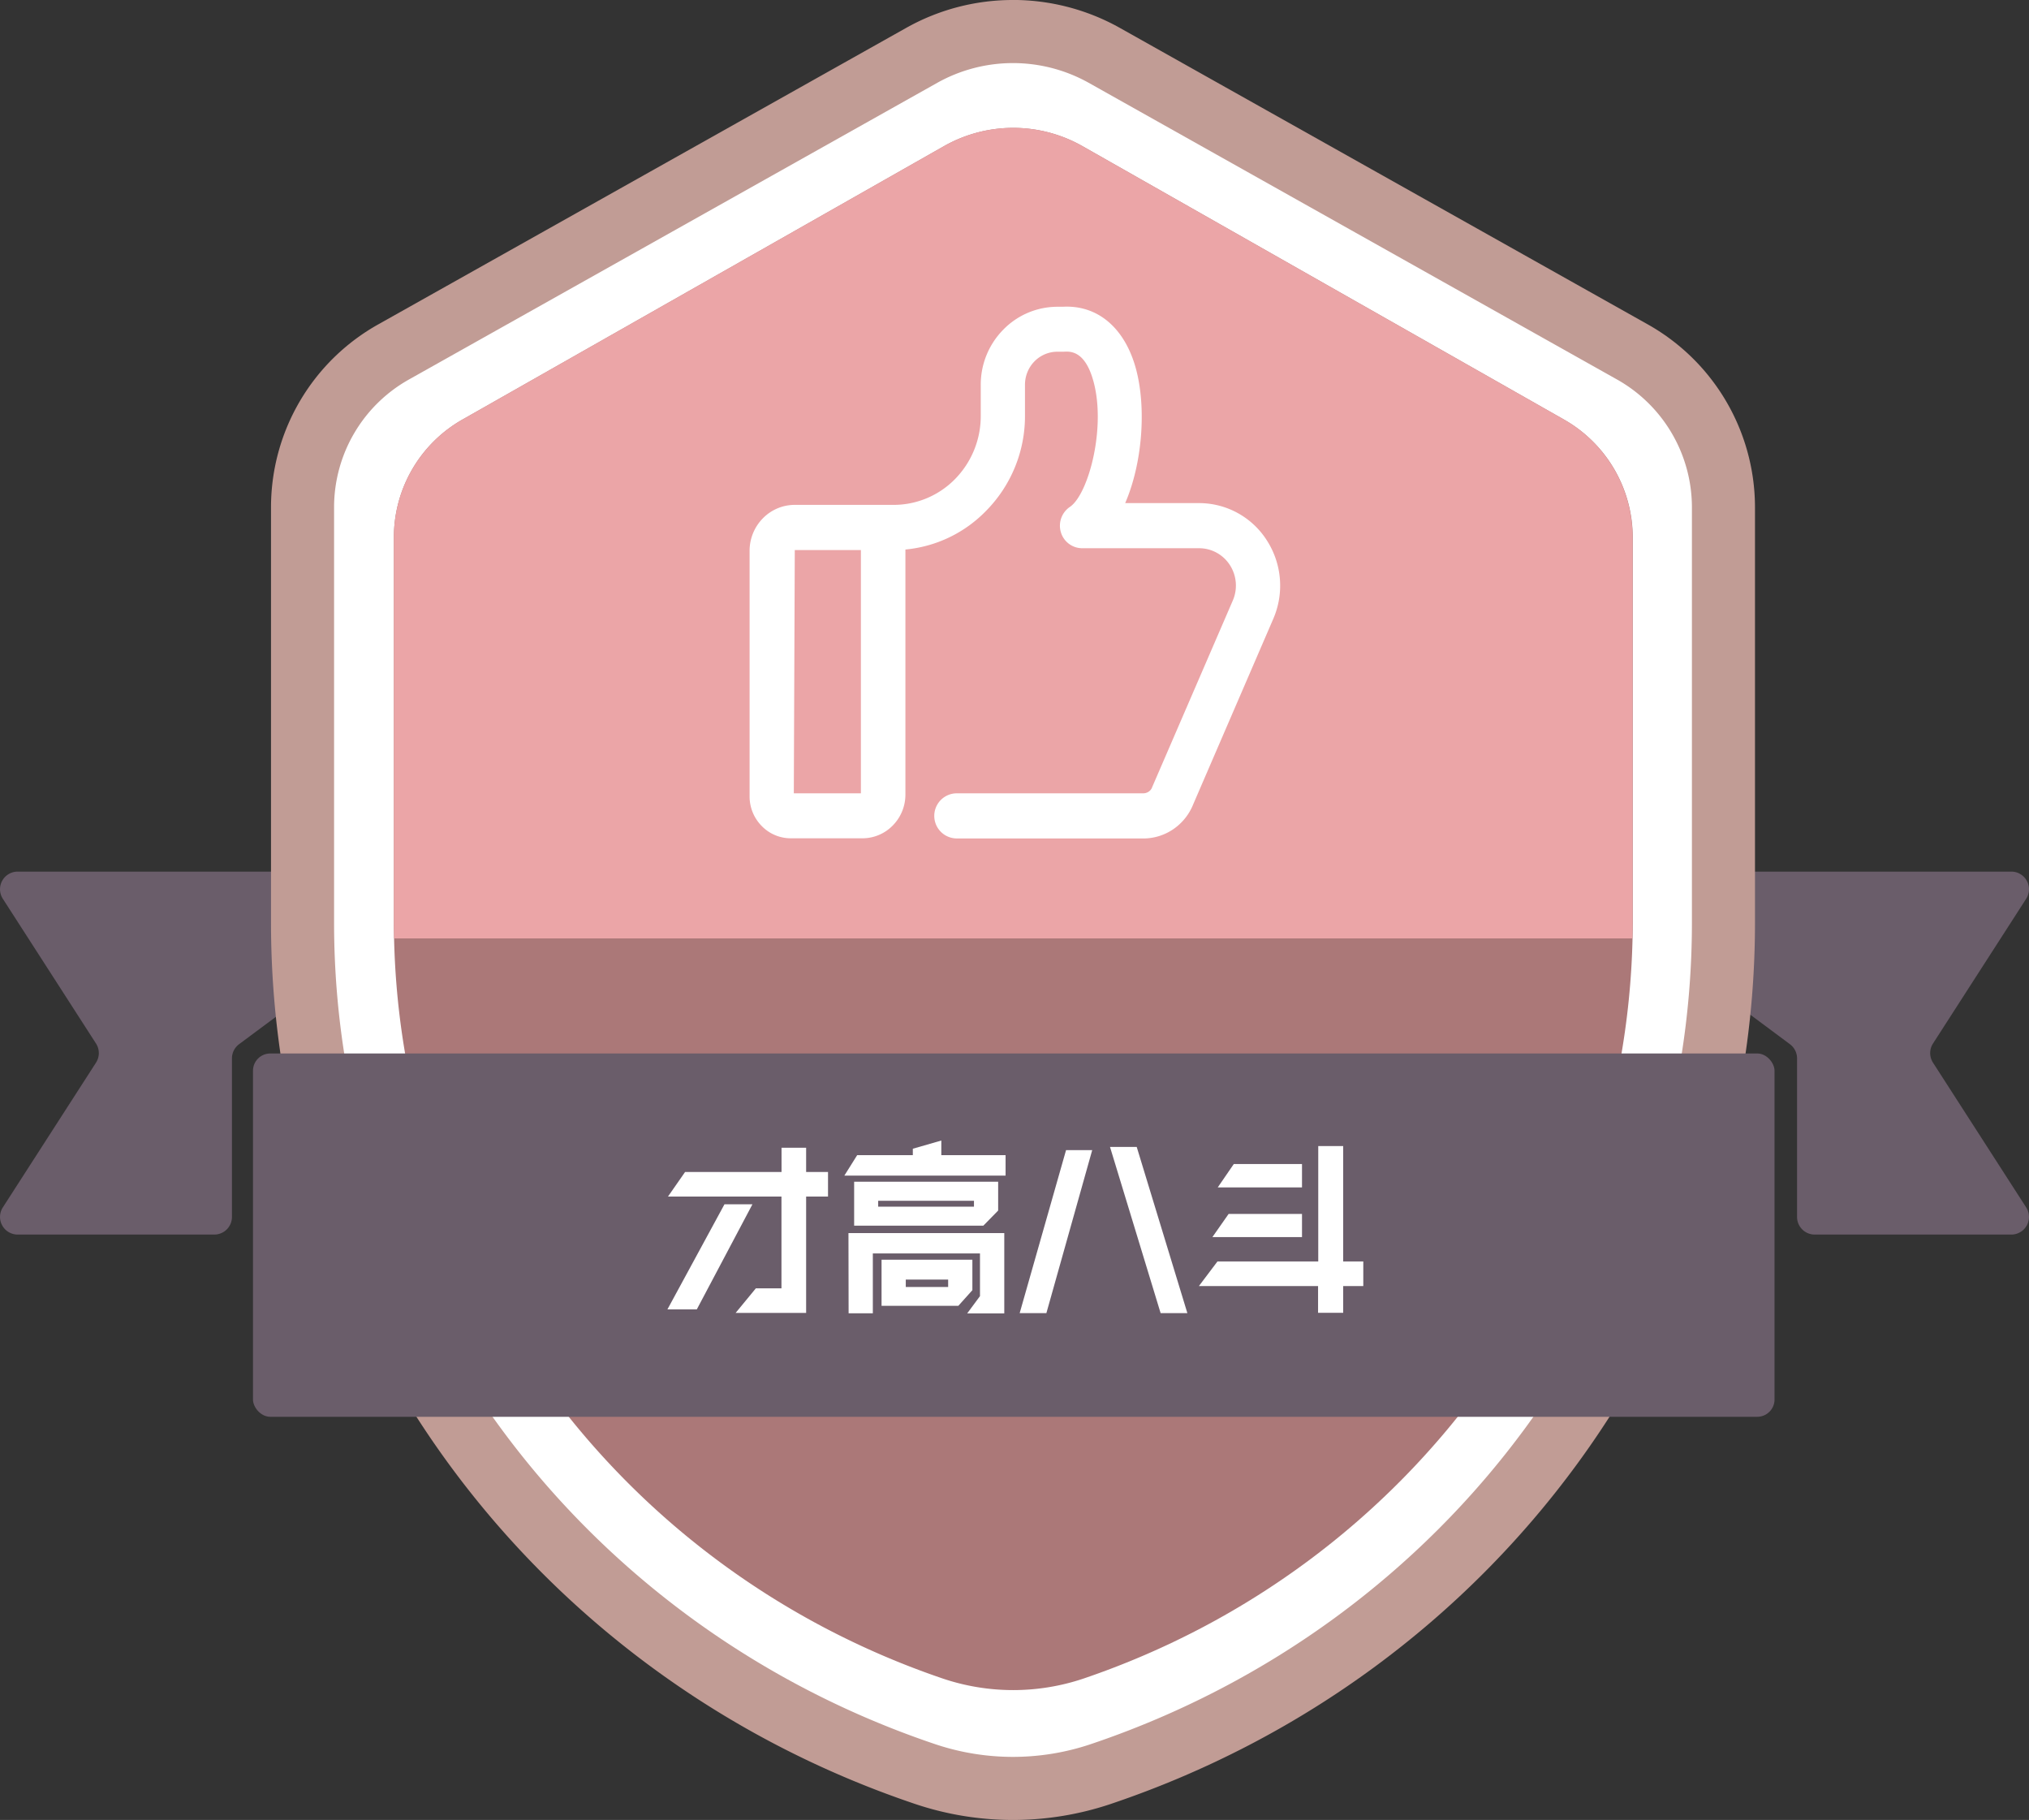 <svg id="图层_1" data-name="图层 1" xmlns="http://www.w3.org/2000/svg" viewBox="0 0 546.91 490.46"><rect x="0" y="0" width="546.91" height="490.46" fill="#333333" stroke="none"/><defs><style>.cls-1{fill:#6a5d6a;}.cls-2{fill:#fff;}.cls-3{fill:#c19c95;}.cls-4{fill:#ab7878;}.cls-5{fill:#eba5a7;}</style></defs><path class="cls-1" d="M500.19,526.43H384.72a4.75,4.75,0,0,0-4,7.33l25.11,39a4.76,4.76,0,0,1,0,5.15l-25.11,39a4.75,4.75,0,0,0,4,7.33h53a4.75,4.75,0,0,0,4.75-4.75V576.76a4.78,4.78,0,0,1,1.92-3.82l58.43-43.45" transform="translate(-379.95 -291.54)"/><path class="cls-1" d="M806.62,526.43H922.09a4.75,4.75,0,0,1,4,7.33l-25.11,39a4.76,4.76,0,0,0,0,5.15l25.11,39a4.75,4.75,0,0,1-4,7.33h-53a4.75,4.75,0,0,1-4.75-4.75V576.76a4.78,4.78,0,0,0-1.92-3.82L804,529.49" transform="translate(-379.95 -291.54)"/><path class="cls-2" d="M653,773.5a74,74,0,0,1-23.54-3.82c-100.46-33.8-168-126-168-229.45V428a48,48,0,0,1,24.73-41.72l142.23-79.86a50.38,50.38,0,0,1,49.06,0l142.26,79.87A48.05,48.05,0,0,1,844.5,428V540.23c0,103.44-67.5,195.65-168,229.45A74,74,0,0,1,653,773.5Z" transform="translate(-379.95 -291.54)"/><path class="cls-3" d="M653,308.54a41.9,41.9,0,0,1,20.38,5.3L815.62,393.7A39.55,39.55,0,0,1,836,428V540.23C836,640,770.81,729,673.81,761.62a65.84,65.84,0,0,1-41.65,0C535.16,729,470,640,470,540.23V428a39.49,39.49,0,0,1,20.38-34.3l142.24-79.86a41.81,41.81,0,0,1,20.38-5.3m0-17A58.71,58.71,0,0,0,624.31,299L482.06,378.87A56.5,56.5,0,0,0,453,428V540.23c0,107.1,69.82,202.54,173.74,237.5a82.76,82.76,0,0,0,52.48,0C783.17,742.77,853,647.32,853,540.23V428a56.57,56.57,0,0,0-29.06-49.13L681.7,299a59,59,0,0,0-28.7-7.47Z" transform="translate(-379.95 -291.54)"/><path class="cls-4" d="M801.41,404.54,671.65,330.88a37.85,37.85,0,0,0-37.18,0L504.71,404.54a36.5,36.5,0,0,0-18.59,31.64V539.69c0,92,59.44,174.1,147.93,204.19a59.41,59.41,0,0,0,38,0c88.48-30.09,148-112.16,148-204.19V436.18A36.54,36.54,0,0,0,801.41,404.54Z" transform="translate(-379.95 -291.54)"/><path class="cls-5" d="M819.94,544.43q.06-2.35.06-4.74V436.18a36.54,36.54,0,0,0-18.59-31.64L671.65,330.88a37.85,37.85,0,0,0-37.18,0L504.71,404.54a36.5,36.5,0,0,0-18.59,31.64V539.69q0,2.38.06,4.74Z" transform="translate(-379.95 -291.54)"/><rect class="cls-1" x="448.14" y="575.45" width="410.13" height="97.91" rx="4.66" transform="translate(926.46 957.26) rotate(180)"/><path class="cls-2" d="M575.23,616.08h7.54l-15,28.33h-7.92Zm8.45,22.66h6.91V614H560l4.61-6.62h26v-6.53h6.63v6.53h5.9V614h-5.9v31.35h-19Z" transform="translate(-379.95 -291.54)"/><path class="cls-2" d="M611,602.84h15v-1.73l7.68-2.21v3.94H651v5.52H607.54Zm-2.35,21h42v21.65h-10l3.45-4.66V629.33H615.22v16.13h-6.53ZM610.18,610H649v7.77l-4,4.08H610.18Zm32.3,6.72v-1.59H616.66v1.59Zm-24.91,14.3h24.48v8.21l-3.79,4.22H617.57Zm17.95,7.35v-2H624.1v2Z" transform="translate(-379.95 -291.54)"/><path class="cls-2" d="M667.3,601.49h7.05L662,645.41h-7.2Zm11.85-.86h7.2L700,645.41h-7.21Z" transform="translate(-379.95 -291.54)"/><path class="cls-2" d="M703.11,638.12l5-6.63h27.17v-31.1H742v31.1h5.42v6.63H742v7.2h-6.77v-7.2Zm3.64-13.2,4.37-6.24H730.9v6.24Zm1.44-13.39,4.32-6.29H730.9v6.29Z" transform="translate(-379.95 -291.54)"/><path class="cls-2" d="M688.13,517.49H637.86a6.08,6.08,0,0,1,0-12.16h50.27a2.58,2.58,0,0,0,1.47-.47,2.35,2.35,0,0,0,.92-1.21l21.7-50.21a10.18,10.18,0,0,0-.74-9.59,9.86,9.86,0,0,0-8.3-4.57H671.62a6,6,0,0,1-5.72-4.33,6.13,6.13,0,0,1,2.44-6.81c5.12-3.45,10.1-22.39,6-35-2.3-7.12-6-6.91-7.61-6.82l-1.74,0a8.7,8.7,0,0,0-6.21,2.61,9,9,0,0,0-2.55,6.33v8.29a36.3,36.3,0,0,1-10.41,25.58A34.82,34.82,0,0,1,624,439.63v66a11.83,11.83,0,0,1-3.39,8.35,11.41,11.41,0,0,1-8.19,3.47H593.12a10.9,10.9,0,0,1-7.87-3.33,11.32,11.32,0,0,1-3.25-8v-66.1a12.46,12.46,0,0,1,3.56-8.78,12,12,0,0,1,8.62-3.64h26.57a23.2,23.2,0,0,0,16.67-7,24.23,24.23,0,0,0,6.89-17v-8.29a21.07,21.07,0,0,1,6.06-14.92A20.39,20.39,0,0,1,665,374.21h1.39c8.87-.51,16,5,19.28,15.13,3.42,10.56,2.46,26.49-2.43,37.78h19.94a21.67,21.67,0,0,1,18.28,10.1,22.52,22.52,0,0,1,1.69,21.11l-21.59,50a14.69,14.69,0,0,1-5.24,6.59,14.37,14.37,0,0,1-8.19,2.58Zm-94.21-12.16H612V439.78H594.18Zm0,0" transform="translate(-379.95 -291.54)"/></svg>